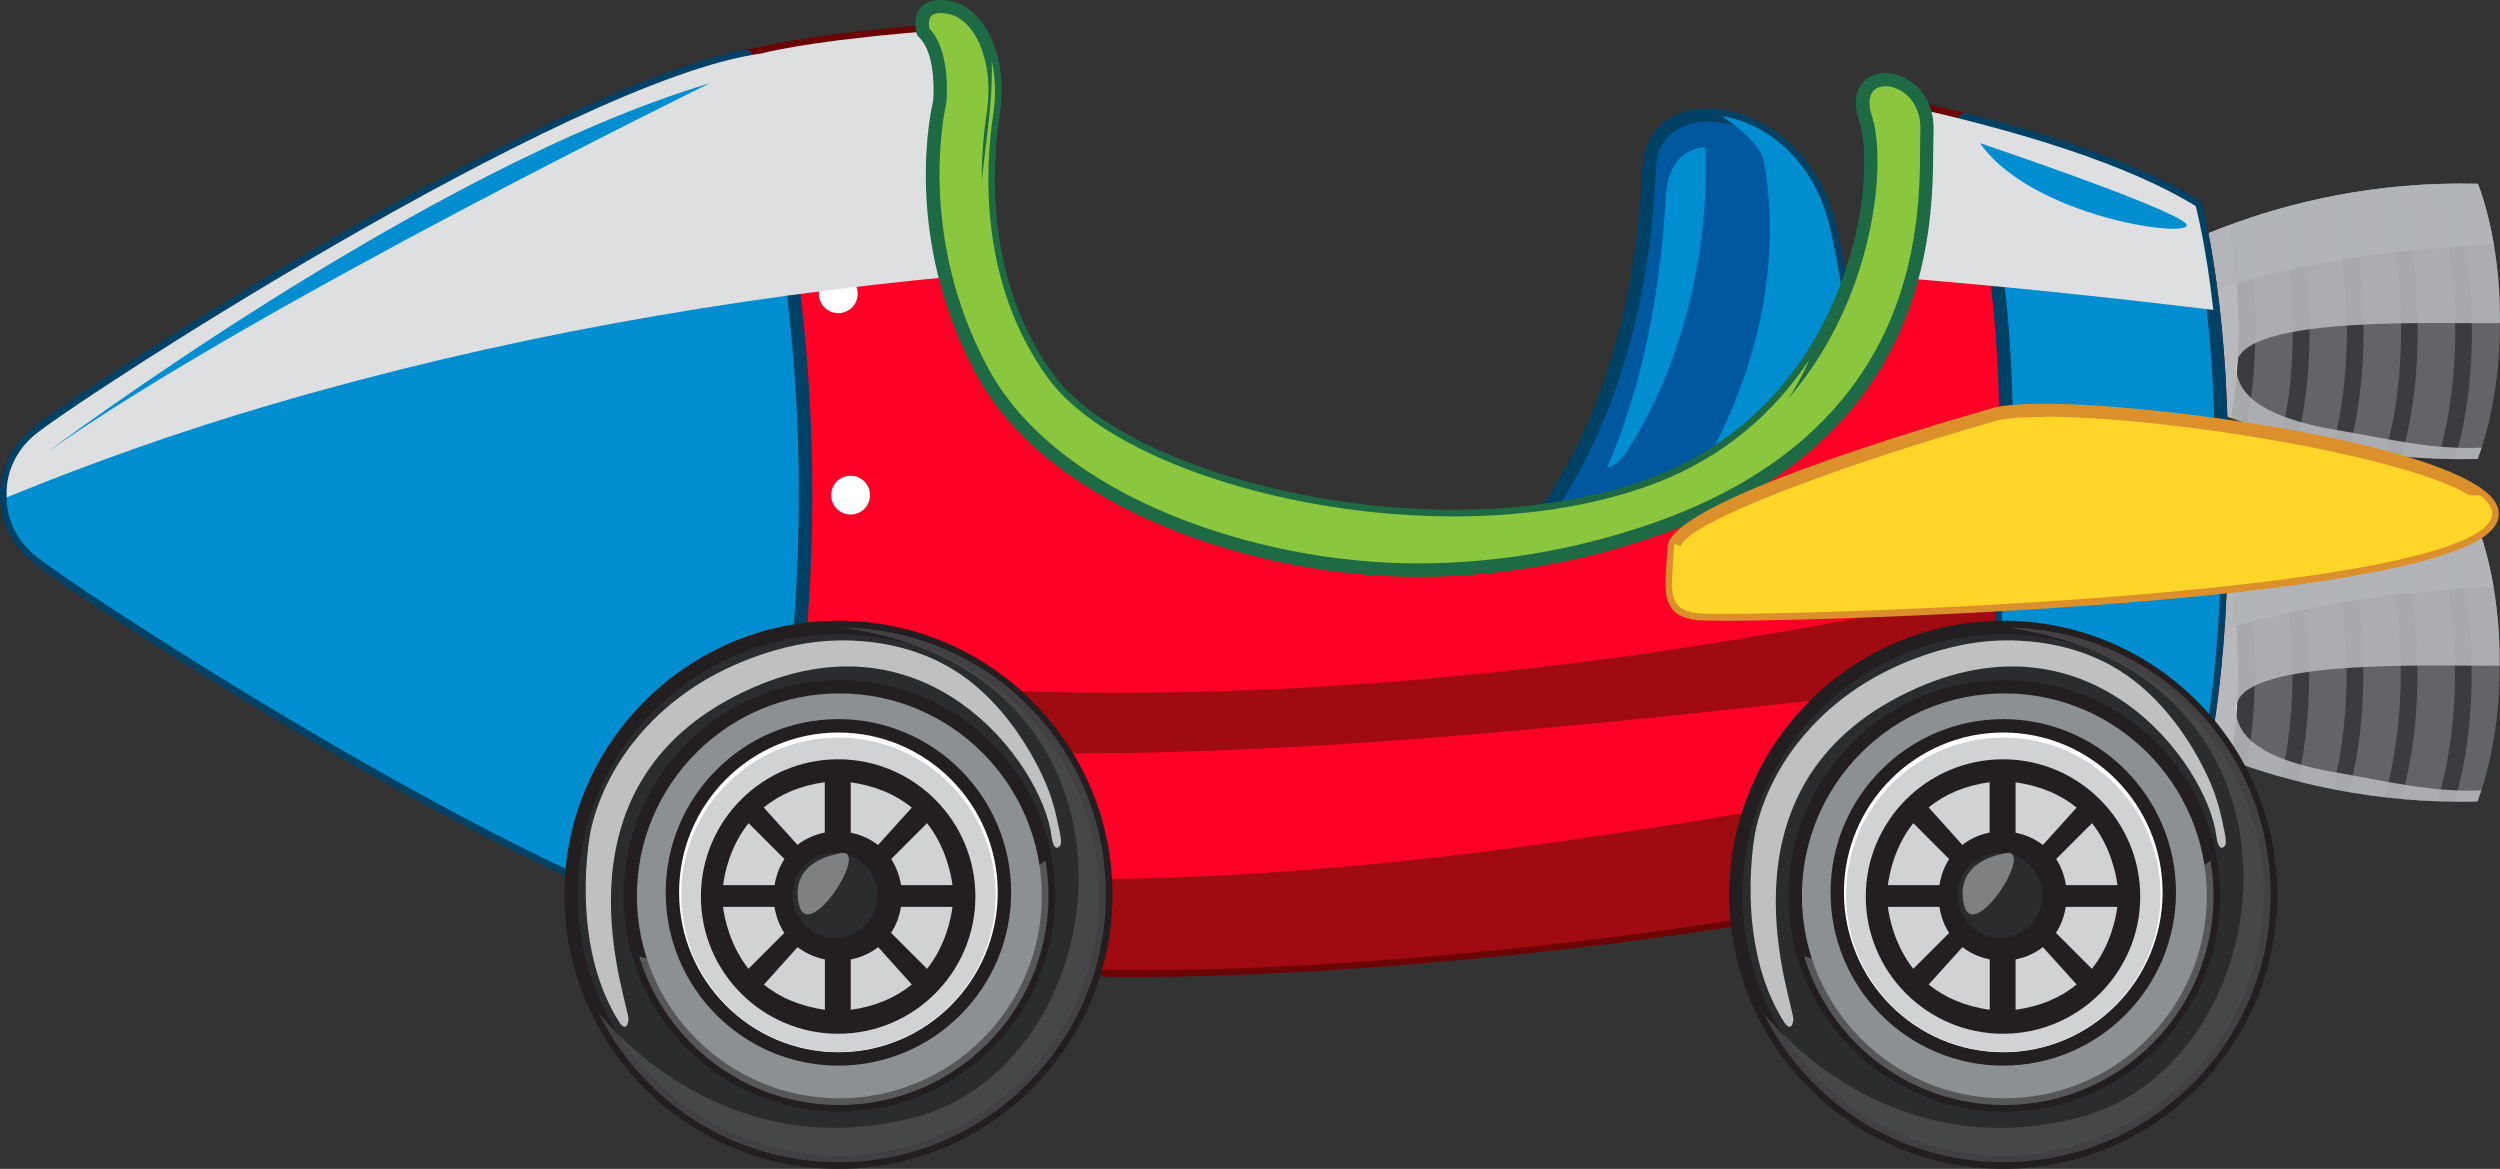 <?xml version="1.0" encoding="UTF-8"?>
<svg xmlns="http://www.w3.org/2000/svg" xmlns:xlink="http://www.w3.org/1999/xlink" viewBox="0 0 186.72 87.3">
  <rect x="0" y="0" width="186.72" height="87.3" fill="#333333" stroke="none"/>
  <defs>
    <style>
      .cls-1, .cls-2, .cls-3, .cls-4, .cls-5, .cls-6, .cls-7, .cls-8, .cls-9, .cls-10, .cls-11, .cls-12, .cls-13, .cls-14, .cls-15, .cls-16, .cls-17, .cls-18, .cls-19, .cls-20, .cls-21, .cls-22, .cls-23, .cls-24, .cls-25, .cls-26, .cls-27, .cls-28, .cls-29, .cls-30, .cls-31 {
        stroke-width: 0px;
      }

      .cls-1, .cls-8, .cls-10, .cls-15, .cls-21 {
        mix-blend-mode: screen;
      }

      .cls-1, .cls-9 {
        fill: #ffd52a;
      }

      .cls-2, .cls-15 {
        fill: #8d9092;
      }

      .cls-3 {
        fill: #dc902b;
      }

      .cls-4 {
        fill: url(#linear-gradient);
      }

      .cls-5 {
        fill: #2a2c2d;
      }

      .cls-6 {
        fill: #6b0405;
      }

      .cls-7 {
        mix-blend-mode: overlay;
        opacity: .7;
      }

      .cls-7, .cls-8, .cls-28 {
        fill: #fff;
      }

      .cls-8 {
        opacity: .4;
      }

      .cls-10, .cls-12, .cls-16 {
        fill: #008ed0;
      }

      .cls-11 {
        fill: #1e6a44;
      }

      .cls-32 {
        isolation: isolate;
      }

      .cls-12, .cls-20, .cls-22, .cls-33, .cls-27, .cls-34 {
        mix-blend-mode: multiply;
      }

      .cls-13 {
        fill: #3a3c3f;
      }

      .cls-14 {
        fill: #004265;
      }

      .cls-15, .cls-33 {
        opacity: .5;
      }

      .cls-17 {
        fill: #626467;
      }

      .cls-18 {
        fill: url(#linear-gradient-2);
      }

      .cls-19 {
        fill: #ff0026;
      }

      .cls-20 {
        fill: #b3b5b8;
        opacity: .9;
      }

      .cls-21, .cls-24 {
        fill: #8bc63f;
      }

      .cls-22 {
        fill: #9f0b10;
      }

      .cls-23 {
        fill: url(#linear-gradient-3);
      }

      .cls-25 {
        fill: #5c5d5e;
      }

      .cls-26 {
        fill: #231f20;
      }

      .cls-27 {
        fill: #dedfe0;
      }

      .cls-29 {
        fill: #00599e;
      }

      .cls-30 {
        fill: #d0d2d3;
      }

      .cls-31 {
        fill: #616264;
      }
    </style>
    <linearGradient id="linear-gradient" x1="3865.81" y1="-470.14" x2="3871.01" y2="-426.78" gradientTransform="translate(618.66 3891.6) rotate(-89.95)" gradientUnits="userSpaceOnUse">
      <stop offset=".46" stop-color="#e5e0df"/>
      <stop offset="1" stop-color="#8ca99c"/>
    </linearGradient>
    <linearGradient id="linear-gradient-2" x1="3840.22" y1="-470.14" x2="3845.42" y2="-426.79" xlink:href="#linear-gradient"/>
    <linearGradient id="linear-gradient-3" x1="3799.35" y1="-591.86" x2="3909.05" y2="-591.86" xlink:href="#linear-gradient"/>
  </defs>
  <g class="cls-32">
    <g id="Layer_1" data-name="Layer 1">
      <g>
        <g>
          <g>
            <g>
              <path class="cls-29" d="M107.92,45.77s14.15-7.59,15.24-33.25c.27-6.31,10.99-5.06,13.38,3.98,2.38,9.04,3.48,32.31,3.48,32.31l-32.1-3.04Z"/>
              <path class="cls-14" d="M140.02,49.32s-.03,0-.05,0l-32.1-3.04c-.22-.02-.4-.18-.44-.4-.04-.22.06-.44.25-.54.14-.08,13.91-7.79,14.98-32.83.12-2.68,2.03-4.41,4.89-4.41,3.62,0,8.04,2.85,9.47,8.28,2.27,8.62,3.39,30.32,3.49,32.28.02.05.03.11.03.16,0,.28-.22.5-.5.5,0,0-.01,0-.02,0ZM109.4,45.41l30.1,2.85c-.19-3.64-1.3-23.54-3.43-31.63-1.3-4.95-5.26-7.54-8.5-7.54-1.81,0-3.78.91-3.89,3.45-.57,13.38-4.74,21.8-8.13,26.52-2.42,3.36-4.77,5.35-6.14,6.35Z"/>
            </g>
            <path class="cls-12" d="M131.75,12.06c2.51,14.47-6.47,27.68-11.7,31.51-1.42,1.04-2.88,2.01-4.39,2.93l24.36,2.31s-1.1-23.28-3.48-32.31c-1.25-4.75-4.8-7.34-7.93-7.83,1.3.92,2.92,2.17,3.13,3.39Z"/>
            <path class="cls-10" d="M120.66,34.63c.23-.19.44-.42.66-.63,4.37-6.57,6.36-15.32,6.05-23-1.53.04-2.8,1.22-2.94,3.53-.52,9.22-2.39,15.82-4.41,20.41.21-.09.43-.19.64-.3Z"/>
          </g>
          <g>
            <g>
              <g>
                <g>
                  <path class="cls-17" d="M159.37,20.26v7.44s10.21,6.95,25.68,6.58c0,0,1.73-4.17,1.66-10.28.08-6.11-1.64-10.28-1.64-10.28-15.47-.39-25.7,6.53-25.7,6.53Z"/>
                  <g>
                    <path class="cls-4" d="M166.48,16.83c-4.53,1.69-7.11,3.43-7.11,3.43v7.44s2.63,1.79,7.26,3.51c.59-3.16.99-8.11-.15-14.38Z"/>
                    <path class="cls-13" d="M182.06,34.27c.42.02.85.02,1.28.03.52-1.7,1.28-4.96,1.28-9.49,0-3.12-.36-6.85-1.39-11.08-.42,0-.83.01-1.24.03,2.63,10.61.86,18.05.07,20.52Z"/>
                    <path class="cls-13" d="M178.11,33.96c.41.05.82.09,1.24.13.52-1.75,1.22-4.92,1.22-9.29,0-3.07-.34-6.72-1.33-10.87-.41.04-.82.08-1.22.13,2.43,10.05.89,17.21.09,19.91Z"/>
                    <path class="cls-13" d="M171.46,15.27c-.4.1-.8.21-1.18.32,1.62,7.78.87,13.66.14,16.85.39.11.79.22,1.2.32.44-1.85.87-4.54.88-7.97,0-2.73-.28-5.92-1.03-9.52Z"/>
                    <path class="cls-13" d="M174.24,33.35c.4.08.8.15,1.21.22.49-1.82,1.08-4.81,1.08-8.78,0-2.94-.31-6.42-1.21-10.35-.41.07-.81.15-1.2.22,2.07,9.06.92,15.68.12,18.68Z"/>
                    <path class="cls-13" d="M167.64,16.41c-.4.14-.79.28-1.16.42,1.14,6.28.74,11.22.15,14.38.38.14.78.28,1.18.42.34-1.76.63-4.06.63-6.85,0-2.43-.22-5.24-.8-8.37Z"/>
                  </g>
                  <path class="cls-20" d="M159.37,20.26v7.44s10.21,6.95,25.68,6.58c0,0,.12-.3.3-.85-3.59.2-7.25-.71-10.75-1.3-2.31-.39-7.81-1.48-7.56-4.91.27-3.8,16-2.98,19.67-3.09v-.12c.08-6.11-1.64-10.28-1.64-10.28-15.47-.39-25.7,6.53-25.7,6.53Z"/>
                  <path class="cls-20" d="M159.37,20.26v3.82c8.21-3.92,17.75-5.43,26.89-5.83-.49-2.81-1.19-4.52-1.19-4.52-15.47-.39-25.7,6.53-25.7,6.53Z"/>
                </g>
                <g>
                  <path class="cls-17" d="M159.35,45.85v7.44s10.21,6.94,25.68,6.58c0,0,1.73-4.17,1.66-10.28.08-6.11-1.64-10.28-1.64-10.28-15.47-.39-25.71,6.54-25.71,6.54Z"/>
                  <g>
                    <path class="cls-18" d="M166.45,42.42c-4.53,1.69-7.11,3.44-7.11,3.44v7.44s2.64,1.79,7.26,3.51c.59-3.16.98-8.1-.15-14.38Z"/>
                    <path class="cls-13" d="M182.04,59.85c.42.02.85.03,1.28.03.52-1.71,1.28-4.96,1.28-9.49,0-3.12-.36-6.85-1.39-11.08-.42,0-.83.01-1.24.03,2.63,10.61.85,18.05.07,20.52Z"/>
                    <path class="cls-13" d="M178.09,59.55c.41.05.83.09,1.24.13.52-1.75,1.22-4.92,1.22-9.29,0-3.07-.34-6.72-1.33-10.87-.41.04-.82.08-1.22.13,2.43,10.05.89,17.21.08,19.91Z"/>
                    <path class="cls-13" d="M171.44,40.86c-.4.1-.8.21-1.18.32,1.62,7.78.87,13.66.14,16.86.39.11.79.21,1.2.32.44-1.85.87-4.54.87-7.97,0-2.73-.28-5.93-1.03-9.52Z"/>
                    <path class="cls-13" d="M174.22,58.94c.4.08.8.15,1.21.22.49-1.82,1.08-4.81,1.08-8.78,0-2.94-.31-6.41-1.21-10.35-.41.07-.81.14-1.2.22,2.07,9.06.92,15.68.12,18.69Z"/>
                    <path class="cls-13" d="M167.62,42c-.4.14-.79.28-1.17.41,1.14,6.28.74,11.22.15,14.38.38.14.78.28,1.18.42.34-1.76.63-4.06.63-6.85,0-2.43-.22-5.24-.8-8.37Z"/>
                  </g>
                  <path class="cls-20" d="M159.35,45.85v7.44s10.21,6.94,25.68,6.58c0,0,.12-.3.3-.85-3.58.21-7.25-.71-10.75-1.31-2.31-.39-7.81-1.48-7.56-4.91.27-3.8,16-2.98,19.67-3.09v-.12c.08-6.11-1.64-10.28-1.64-10.28-15.47-.39-25.71,6.54-25.71,6.54Z"/>
                  <path class="cls-20" d="M159.35,45.85v3.82c8.21-3.92,17.75-5.43,26.89-5.83-.48-2.81-1.18-4.52-1.18-4.52-15.47-.39-25.71,6.54-25.71,6.54Z"/>
                </g>
              </g>
              <g>
                <g>
                  <path class="cls-19" d="M165.86,37.13c.37-13.54-1.87-21.75-1.87-21.75-5-3.08-13.11-5.63-22.47-7.66,1.1,9.34-2.62,19.86-9.97,25.49-7.16,5.48-17.58,6.91-26.34,6.68-8.83-.23-19.2-2.03-26-8.17-3.89-3.51-6.81-7.9-7.95-13.05-.64-2.88.12-5.77.54-8.62.34-2.25.85-5.43-.82-7.36-.13-.16-.28-.3-.44-.44-8.66.64-12.58,1.47-13.65,1.75C42.4,5.95,4.68,30.53,2.39,32.65c-1.8,1.67-1.92,3.55-1.89,4.32-.04.76.08,2.65,1.88,4.32,2.29,2.13,39.96,26.78,54.44,28.76,1.44.38,8.04,1.77,24.46,2.36,18.79.67,66.66-3.72,82.66-13.53,0,0,2.26-8.21,1.91-21.74Z"/>
                  <path class="cls-6" d="M85.36,72.97h0c-1.48,0-2.85-.02-4.09-.07-17.03-.61-23.45-2.08-24.57-2.37-14.64-2-52.69-27.05-54.65-28.88C.09,39.84-.03,37.76,0,36.95c-.04-.77.09-2.85,2.05-4.66,1.96-1.82,40.08-26.8,54.77-28.78.9-.24,4.73-1.09,13.68-1.75.14-.02.27.04.37.13.17.15.33.31.48.49,1.79,2.07,1.3,5.3.95,7.65l-.02.1c-.08.54-.17,1.08-.26,1.62-.38,2.25-.78,4.57-.28,6.82,1.04,4.7,3.74,9.12,7.8,12.79,5.58,5.03,14.21,7.74,25.68,8.04.58.02,1.16.02,1.75.02,7.14,0,17.15-1.14,24.28-6.6,6.98-5.35,10.91-15.41,9.78-25.03-.02-.16.04-.32.16-.43.12-.11.28-.15.44-.12,10.34,2.25,17.95,4.85,22.62,7.72.11.07.19.17.22.29.02.08,2.26,8.44,1.89,21.89.34,13.43-1.91,21.78-1.93,21.86-.03.12-.11.23-.22.29-15.58,9.54-59.75,13.67-78.85,13.67ZM70.36,2.77c-8.94.67-12.68,1.55-13.35,1.72C42.43,6.45,4.68,31.21,2.73,33.02c-1.65,1.53-1.76,3.26-1.73,3.93-.03.72.07,2.45,1.72,3.98,1.94,1.81,39.63,26.64,54.17,28.63,1.16.3,7.48,1.75,24.41,2.35,1.23.04,2.59.07,4.06.07,18.93,0,62.59-4.05,78.16-13.42.33-1.3,2.16-9.22,1.85-21.41.34-12.21-1.48-20.14-1.8-21.44-4.49-2.71-11.71-5.18-21.46-7.35.91,9.75-3.15,19.83-10.24,25.25-7.35,5.62-17.59,6.8-24.88,6.8-.6,0-1.19,0-1.78-.02-11.71-.31-20.57-3.1-26.32-8.3-4.21-3.81-7.02-8.41-8.11-13.32-.54-2.44-.13-4.86.27-7.2.09-.53.18-1.07.26-1.6v-.1c.34-2.17.79-5.13-.7-6.85-.08-.09-.16-.17-.24-.25Z"/>
                </g>
                <path class="cls-22" d="M150.32,43.77c-25.99,5.77-53.06,9.11-79.71,7.62-13.58-.76-27.1-2.52-40.38-5.46-6.38-1.41-12.8-2.85-18.98-5.03-3.41-1.2-6.86-2.25-10.19-3.68-.19-.08-.37-.16-.55-.25-.04.77.09,2.65,1.88,4.31,2.29,2.13,39.96,26.78,54.44,28.76,1.44.38,8.04,1.77,24.46,2.36,18.79.67,66.66-3.72,82.66-13.53,0,0,2.01-7.32,1.95-19.53-5.08,1.84-10.32,3.26-15.57,4.43Z"/>
                <g>
                  <path class="cls-16" d="M165.86,37.13c.37-13.54-1.87-21.75-1.87-21.75-4.04-2.49-10.12-4.63-17.24-6.44,2.3,7.81,3.11,16,3.1,24.18-.01,10.84-.26,21.89-3.66,32.27,7.35-1.82,13.62-3.99,17.76-6.53,0,0,2.26-8.21,1.91-21.74Z"/>
                  <path class="cls-14" d="M146.18,65.9c-.14,0-.27-.06-.37-.16-.12-.13-.17-.32-.11-.5,3.33-10.17,3.62-20.99,3.64-32.12,0-9.11-1-16.97-3.08-24.04-.05-.17,0-.36.12-.49.12-.13.31-.18.48-.14,7.71,1.95,13.55,4.14,17.38,6.49.11.07.19.17.22.29.02.08,2.26,8.44,1.89,21.89.34,13.43-1.91,21.78-1.93,21.86-.03.12-.11.23-.22.29-3.92,2.4-9.94,4.62-17.9,6.59-.04,0-.08.01-.12.01ZM147.47,9.65c1.95,6.94,2.89,14.64,2.88,23.48-.01,10.9-.29,21.52-3.41,31.57,7.31-1.86,12.89-3.93,16.58-6.15.33-1.3,2.16-9.23,1.85-21.41.34-12.21-1.48-20.14-1.8-21.44-3.6-2.18-9.01-4.21-16.09-6.05Z"/>
                </g>
                <path class="cls-12" d="M149.62,44.38c-.34,7.13-1.21,14.22-3.44,21.02,7.35-1.82,13.62-3.99,17.76-6.53,0,0,1.78-6.46,1.94-17.38-1.52.21-12.35,2.19-16.26,2.89Z"/>
                <g>
                  <path class="cls-23" d="M.5,36.97c-.04.76.08,2.65,1.88,4.32,2.23,2.07,37.99,25.49,53.24,28.55,2.88-9.71,4.53-20.9,4.54-32.81.01-11.92-1.62-23.11-4.48-32.83C40.44,7.24,4.62,30.58,2.39,32.65c-1.8,1.67-1.92,3.55-1.89,4.32Z"/>
                  <g>
                    <path class="cls-16" d="M.5,36.97c-.04.76.08,2.65,1.88,4.32,2.23,2.07,37.99,25.49,53.24,28.55,2.88-9.71,4.53-20.9,4.54-32.81.01-11.92-1.62-23.11-4.48-32.83C40.44,7.24,4.62,30.58,2.39,32.65c-1.8,1.67-1.92,3.55-1.89,4.32Z"/>
                    <path class="cls-14" d="M55.63,70.34s-.07,0-.1,0c-15.21-3.05-50.88-26.25-53.49-28.67C.09,39.84-.03,37.76,0,36.95c-.04-.77.09-2.85,2.05-4.66C4.67,29.86,40.38,6.74,55.59,3.71c.26-.05.5.1.58.35,2.96,10.04,4.51,21.43,4.5,32.97-.01,11.54-1.59,22.93-4.56,32.96-.06.21-.26.36-.48.36ZM55.34,4.79C40.03,8.14,5.3,30.64,2.73,33.02c-1.65,1.53-1.76,3.26-1.73,3.93-.03.72.07,2.45,1.72,3.98,2.56,2.38,37.25,24.96,52.55,28.33,2.86-9.82,4.38-20.96,4.39-32.23.01-11.27-1.48-22.41-4.33-32.24Z"/>
                  </g>
                  <path class="cls-12" d="M24.6,46.2c-4.2-1.02-8.38-2.19-12.43-3.72-3-1.13-6.23-2.25-8.84-4.15-.78-.56-1.8-1.35-2.78-2.26-.05.37-.06.68-.05.9-.04.76.08,2.65,1.88,4.32,2.23,2.07,37.99,25.49,53.24,28.55,1.58-5.32,2.79-11.09,3.56-17.18-11.6-1.79-23.18-3.68-34.58-6.46Z"/>
                </g>
                <g>
                  <path class="cls-28" d="M59.2,65.6c.8,0,1.45.65,1.45,1.45,0,.8-.65,1.45-1.45,1.45-.8,0-1.45-.65-1.45-1.45,0-.8.65-1.45,1.45-1.45Z"/>
                  <path class="cls-28" d="M63.53,35.53c.8,0,1.45.65,1.45,1.45,0,.8-.65,1.45-1.45,1.45-.8,0-1.45-.65-1.45-1.45,0-.8.65-1.45,1.45-1.45Z"/>
                  <path class="cls-28" d="M58.8,5.45c.8,0,1.45.65,1.45,1.45,0,.8-.65,1.45-1.45,1.45-.8,0-1.45-.65-1.45-1.45,0-.8.65-1.45,1.45-1.45Z"/>
                  <path class="cls-28" d="M62.61,20.49c.8,0,1.45.65,1.45,1.45,0,.8-.65,1.45-1.45,1.45-.8,0-1.45-.65-1.45-1.45,0-.8.65-1.45,1.45-1.45Z"/>
                  <path class="cls-28" d="M62.58,50.57c.8,0,1.45.65,1.45,1.45,0,.8-.65,1.45-1.45,1.45-.8,0-1.45-.65-1.45-1.45,0-.8.65-1.45,1.45-1.45Z"/>
                </g>
                <path class="cls-19" d="M60.73,55.38c-.07.65-.16,1.31-.27,1.96-.36,2.13-.93,4.21-1.35,6.33,7.8,1.45,15.72,2.08,23.82,1.98,26.08-.31,51.61-5.82,77.23-10.14.24-1.59.48-3.55.67-5.83-23.76,2.21-47.42,5.59-71.28,6.42-9.67.33-19.26.18-28.81-.71Z"/>
                <path class="cls-27" d="M140.15,20.61c8.42.66,16.82,1.52,25.16,2.54-.56-4.99-1.32-7.76-1.32-7.76-5-3.08-13.11-5.63-22.47-7.66.5,4.25,0,8.73-1.38,12.89Z"/>
                <path class="cls-27" d="M71.25,18.66c-.64-2.88.12-5.77.54-8.62.34-2.25.85-5.43-.82-7.36-.13-.16-.28-.3-.44-.44-8.66.64-12.58,1.47-13.65,1.75C42.4,5.95,4.68,30.53,2.39,32.65c-1.8,1.67-1.92,3.55-1.89,4.32,0,.05,0,.12,0,.18,6.49-2.66,13.11-4.99,19.84-6.96,16.82-4.93,34.04-7.98,51.44-9.59-.2-.63-.38-1.28-.53-1.94Z"/>
                <path class="cls-10" d="M54.41,57.65c.18-.91.32-1.83.43-2.75-3.34-.5-6.68-1.1-10.01-1.81-11.01-2.35-21.84-5.42-32.69-8.42,10.68,7.42,37,17.12,40.8,18.1.53-1.69,1.11-3.37,1.46-5.11Z"/>
              </g>
              <g>
                <path class="cls-24" d="M68.95,2.37s-.65-2.23,1.84-1.83c2.49.4,4,4.07,3.4,7.94-.6,3.87-1.15,12.52,4.06,19.73,5.93,8.2,29.32,13.7,44.94,8.05,15.63-5.65,17.57-23.08,16.14-27.39-1.43-4.31,4.75-3.71,4.59.91-.16,4.63,1.54,22.66-21.26,30.09-22.8,7.43-43.59-1.67-49.25-12.05-5.66-10.38-3.23-20.14-3.23-20.14,0,0,.42-3.78-1.23-5.32Z"/>
                <path class="cls-11" d="M105.85,43.09c-12.27,0-27.5-5.16-32.88-15.02-5.68-10.43-3.38-20.09-3.28-20.5h0s.35-3.49-1.09-4.83c-.07-.06-.11-.14-.14-.23-.03-.11-.31-1.13.24-1.86.27-.36.86-.81,2.16-.6,2.76.44,4.47,4.26,3.81,8.51-.54,3.43-1.22,12.18,3.97,19.36,4.12,5.69,17.26,10.15,29.93,10.15,5.32,0,10.31-.79,14.44-2.28,15.19-5.5,17.29-22.39,15.84-26.76-.47-1.41-.17-2.26.17-2.73.39-.54,1.04-.85,1.79-.85.87,0,1.79.41,2.45,1.1.56.58,1.21,1.61,1.15,3.25-.01.33-.01.73-.02,1.19-.03,6.11-.09,22.35-21.59,29.36-5.57,1.82-11.28,2.74-16.97,2.74ZM69.4,2.12c1.68,1.74,1.29,5.46,1.27,5.62-.04.16-2.31,9.77,3.18,19.84,5.19,9.52,20.03,14.5,32,14.5,5.58,0,11.19-.9,16.66-2.69,20.81-6.78,20.87-22.5,20.9-28.41,0-.47,0-.88.02-1.22.05-1.29-.45-2.08-.87-2.52-.48-.5-1.13-.8-1.73-.8-.25,0-.71.06-.98.43-.28.39-.29,1.04-.03,1.83,1.52,4.59-.62,22.29-16.45,28.02-4.23,1.53-9.34,2.34-14.78,2.34-13.17,0-26.38-4.54-30.74-10.57-5.41-7.48-4.7-16.55-4.15-20.1.57-3.64-.8-7.02-2.98-7.37-.62-.1-1.03-.02-1.2.21-.18.24-.15.65-.11.87Z"/>
              </g>
              <path class="cls-21" d="M73.16,17.95c.43,9.38,5.39,14.72,13.74,18.09,8.52,3.44,22.13,5.35,31.12,3.31,7.26-1.65,14.07-5.38,17.11-12.48-2.56,3.87-6.38,7.38-11.94,9.39-15.62,5.65-39.01.15-44.94-8.05-5.21-7.2-4.66-15.86-4.06-19.73.21-1.38.16-2.73-.12-3.92.14,4.46-1.12,8.9-.92,13.39Z"/>
            </g>
            <path class="cls-10" d="M3.57,33.74S31.9,12.49,53.01,6.22c0,0-33.95,16.61-49.44,27.52Z"/>
            <path class="cls-10" d="M147.88,10.69s12.53,4.21,15.11,5.79c2.58,1.59-10.92.18-15.11-5.79Z"/>
          </g>
        </g>
        <g>
          <g>
            <path class="cls-5" d="M82.59,66.83c0,11.03-8.94,19.97-19.97,19.97s-19.97-8.94-19.97-19.97,8.94-19.97,19.97-19.97,19.97,8.94,19.97,19.97Z"/>
            <path class="cls-26" d="M62.62,87.3c-11.29,0-20.47-9.18-20.47-20.47s9.18-20.47,20.47-20.47,20.47,9.18,20.47,20.47-9.18,20.47-20.47,20.47ZM62.62,47.37c-10.73,0-19.47,8.73-19.47,19.47s8.73,19.47,19.47,19.47,19.47-8.73,19.47-19.47-8.73-19.47-19.47-19.47Z"/>
          </g>
          <g>
            <path class="cls-2" d="M78.31,66.91c0,8.62-7,15.62-15.62,15.62s-15.62-6.99-15.62-15.62,6.99-15.62,15.62-15.62,15.62,6.99,15.62,15.62Z"/>
            <path class="cls-26" d="M62.69,83.03c-8.89,0-16.12-7.23-16.12-16.12s7.23-16.12,16.12-16.12,16.12,7.23,16.12,16.12-7.23,16.12-16.12,16.12ZM62.69,51.79c-8.34,0-15.12,6.78-15.12,15.12s6.78,15.12,15.12,15.12,15.12-6.78,15.12-15.12-6.78-15.12-15.12-15.12Z"/>
          </g>
          <path class="cls-15" d="M65.56,70.8c-5.09,1.61-12.05,2.33-17.82.63,1.94,6.42,7.9,11.1,14.95,11.1,8.62,0,15.62-6.99,15.62-15.62,0-.89-.08-1.77-.22-2.62-3.84,2.67-8.05,5.1-12.53,6.51Z"/>
          <g class="cls-33">
            <path class="cls-31" d="M63.12,46.88c.34.07.69.13,1.05.2,22.99,4.2,19.38,32.49,4.05,36.4-13.02,3.31-21.3-5.16-23.5-7.8,3.26,6.59,10.05,11.12,17.9,11.12,11.03,0,19.97-8.94,19.97-19.97s-8.67-19.69-19.47-19.96Z"/>
          </g>
          <g>
            <path class="cls-28" d="M75.02,66.65c0,6.87-5.55,12.44-12.4,12.44s-12.4-5.57-12.4-12.44,5.55-12.44,12.4-12.44,12.4,5.57,12.4,12.44Z"/>
            <path class="cls-26" d="M62.62,79.59c-7.12,0-12.9-5.8-12.9-12.94s5.79-12.94,12.9-12.94,12.9,5.8,12.9,12.94-5.79,12.94-12.9,12.94ZM62.62,54.71c-6.56,0-11.9,5.36-11.9,11.94s5.34,11.94,11.9,11.94,11.9-5.36,11.9-11.94-5.34-11.94-11.9-11.94Z"/>
          </g>
          <path class="cls-30" d="M74.36,66.83c0,6.48-5.26,11.74-11.74,11.74s-11.74-5.25-11.74-11.74,5.26-11.74,11.74-11.74,11.74,5.25,11.74,11.74Z"/>
          <g>
            <path class="cls-25" d="M62.6,57.2c-5.38,0-9.75,4.37-9.75,9.75s4.37,9.75,9.75,9.75,9.75-4.37,9.75-9.75-4.37-9.75-9.75-9.75ZM55.87,60.75l3.37,3.37c-.47.58-.85,1.38-.95,2.5h-4.84s.1-3.3,2.42-5.87ZM53.45,67.23h4.84c.11,1.12.48,1.92.95,2.5l-3.37,3.36c-2.33-2.56-2.42-5.87-2.42-5.87ZM62.11,75.98c-2.65-.25-4.49-1.21-5.76-2.4v-.02s3.18-3.52,3.18-3.52c1.12,1.1,2.59,1.19,2.59,1.19v4.75ZM62.11,62.62s-1.46.08-2.59,1.19l-3.17-3.52v-.02c1.27-1.19,3.11-2.15,5.76-2.4v4.75ZM71.69,66.61h-4.84c-.11-1.12-.48-1.92-.95-2.5l3.37-3.37c2.33,2.56,2.42,5.87,2.42,5.87ZM63.04,57.87c2.65.25,4.49,1.21,5.76,2.4v.02s-3.18,3.52-3.18,3.52c-1.12-1.1-2.59-1.19-2.59-1.19v-4.75ZM63.04,75.98v-4.75s1.46-.08,2.59-1.19l3.17,3.52v.02c-1.27,1.19-3.11,2.15-5.76,2.4ZM69.27,73.1l-3.37-3.36c.47-.58.85-1.38.95-2.5h4.84s-.1,3.3-2.42,5.87Z"/>
            <path class="cls-26" d="M62.6,77.21c-5.65,0-10.25-4.6-10.25-10.25s4.6-10.25,10.25-10.25,10.25,4.6,10.25,10.25-4.6,10.25-10.25,10.25ZM57.05,73.53c1.22,1,2.75,1.63,4.56,1.89v-3.76c-.49-.1-1.29-.34-2.04-.92l-2.51,2.79ZM63.54,71.66v3.76c1.81-.25,3.34-.89,4.56-1.89l-2.51-2.79c-.75.58-1.55.82-2.04.92ZM54,67.73c.12.92.54,2.9,1.9,4.63l2.68-2.68c-.37-.56-.61-1.21-.74-1.95h-3.85ZM66.56,69.68l2.68,2.68c1.37-1.72,1.78-3.71,1.9-4.63h-3.85c-.12.74-.37,1.39-.74,1.95ZM59.72,69.58c.06.02.11.06.15.1.97.95,2.25,1.04,2.27,1.04.2.01.37.14.44.32.07-.18.24-.3.44-.32.01,0,1.3-.09,2.27-1.04.04-.04.1-.08.15-.1.02-.06.05-.11.09-.16.47-.59.76-1.34.84-2.23,0-.1.05-.19.11-.26-.06-.07-.1-.16-.11-.26-.08-.9-.37-1.65-.84-2.23-.04-.05-.07-.11-.09-.16-.06-.02-.11-.06-.15-.1-.98-.96-2.25-1.04-2.26-1.04-.2-.01-.37-.14-.44-.32-.07.18-.24.3-.44.32-.01,0-1.3.09-2.27,1.04-.04.04-.1.08-.15.1-.02.06-.05.12-.09.17-.47.58-.76,1.33-.84,2.23,0,.1-.05.19-.11.26.06.07.1.16.11.26.08.9.37,1.65.84,2.23.04.05.07.11.09.16ZM67.29,66.11h3.85c-.12-.92-.54-2.9-1.9-4.63l-2.68,2.68c.37.56.61,1.21.74,1.95ZM54,66.11h3.85c.12-.74.37-1.39.74-1.95l-2.68-2.68c-1.38,1.73-1.79,3.71-1.9,4.63ZM57.04,60.31l2.52,2.79c.75-.58,1.55-.82,2.04-.92v-3.76c-1.81.25-3.34.89-4.56,1.89ZM63.54,62.19c.49.1,1.29.34,2.04.92l2.52-2.79c-1.22-1-2.75-1.63-4.56-1.89v3.76Z"/>
          </g>
          <path class="cls-7" d="M63.86,47.85c-1.48-.07-2.97.04-4.38.33-1.18.24-2.34.58-3.46,1.01-3.42,1.3-6.39,3.33-8.68,6.21-1.53,1.92-2.77,4.37-3.25,6.79,0,0-1.62,8.2,2.16,14.15,0,0,.54.88.69-.15.15-1.03-6.24-16.85,7.91-24.17,14.15-7.32,23.04,5.16,23.68,10.41,0,0,.15,1.33.64.74.21-.25-.1-1.36-.15-1.62-.24-1.26-.63-2.49-1.18-3.65-1.54-3.24-3.99-6.46-7.18-8.2-2.09-1.14-4.41-1.73-6.78-1.84Z"/>
          <g>
            <path class="cls-5" d="M66.05,66.87c0,2.03-1.64,3.67-3.67,3.67s-3.67-1.64-3.67-3.67,1.64-3.67,3.67-3.67,3.67,1.64,3.67,3.67Z"/>
            <path class="cls-26" d="M62.37,71.04c-2.3,0-4.17-1.87-4.17-4.17s1.87-4.17,4.17-4.17,4.17,1.87,4.17,4.17-1.87,4.17-4.17,4.17ZM62.37,63.7c-1.75,0-3.17,1.42-3.17,3.17s1.42,3.17,3.17,3.17,3.17-1.42,3.17-3.17-1.42-3.17-3.17-3.17Z"/>
          </g>
          <path class="cls-8" d="M62.56,63.78s-3.59.49-2.9,3.73c.69,3.24,5.7-4.71,2.9-3.73Z"/>
        </g>
        <g>
          <g>
            <path class="cls-5" d="M169.59,66.83c0,11.03-8.94,19.97-19.97,19.97s-19.97-8.94-19.97-19.97,8.94-19.97,19.97-19.97,19.97,8.94,19.97,19.97Z"/>
            <path class="cls-26" d="M149.62,87.3c-11.29,0-20.47-9.18-20.47-20.47s9.18-20.47,20.47-20.47,20.47,9.18,20.47,20.47-9.18,20.47-20.47,20.47ZM149.62,47.37c-10.73,0-19.47,8.73-19.47,19.47s8.73,19.47,19.47,19.47,19.47-8.73,19.47-19.47-8.73-19.47-19.47-19.47Z"/>
          </g>
          <g>
            <path class="cls-2" d="M165.32,66.91c0,8.62-6.99,15.62-15.62,15.62s-15.62-6.99-15.62-15.62,6.99-15.62,15.62-15.62,15.62,6.99,15.62,15.62Z"/>
            <path class="cls-26" d="M149.7,83.03c-8.89,0-16.12-7.23-16.12-16.12s7.23-16.12,16.12-16.12,16.12,7.23,16.12,16.12-7.23,16.12-16.12,16.12ZM149.7,51.79c-8.34,0-15.12,6.78-15.12,15.12s6.78,15.12,15.12,15.12,15.12-6.78,15.12-15.12-6.78-15.12-15.12-15.12Z"/>
          </g>
          <path class="cls-15" d="M152.57,70.8c-5.09,1.61-12.05,2.33-17.82.63,1.94,6.42,7.9,11.1,14.95,11.1,8.62,0,15.62-6.99,15.62-15.62,0-.89-.08-1.77-.22-2.62-3.84,2.67-8.05,5.1-12.53,6.51Z"/>
          <g class="cls-33">
            <path class="cls-31" d="M150.12,46.88c.34.07.69.13,1.05.2,22.99,4.2,19.38,32.49,4.05,36.4-13.02,3.31-21.3-5.16-23.5-7.8,3.26,6.59,10.05,11.12,17.9,11.12,11.03,0,19.97-8.94,19.97-19.97s-8.67-19.69-19.47-19.96Z"/>
          </g>
          <g>
            <ellipse class="cls-28" cx="149.62" cy="66.65" rx="12.4" ry="12.44"/>
            <path class="cls-26" d="M149.62,79.59c-7.12,0-12.9-5.8-12.9-12.94s5.79-12.94,12.9-12.94,12.9,5.8,12.9,12.94-5.79,12.94-12.9,12.94ZM149.62,54.71c-6.56,0-11.9,5.36-11.9,11.94s5.34,11.94,11.9,11.94,11.9-5.36,11.9-11.94-5.34-11.94-11.9-11.94Z"/>
          </g>
          <path class="cls-30" d="M161.36,66.83c0,6.48-5.26,11.74-11.74,11.74s-11.74-5.25-11.74-11.74,5.25-11.74,11.74-11.74,11.74,5.25,11.74,11.74Z"/>
          <g>
            <path class="cls-25" d="M149.6,57.2c-5.39,0-9.75,4.37-9.75,9.75s4.37,9.75,9.75,9.75,9.75-4.37,9.75-9.75-4.36-9.75-9.75-9.75ZM142.88,60.75l3.37,3.37c-.47.58-.85,1.38-.95,2.5h-4.84s.1-3.3,2.42-5.87ZM140.45,67.23h4.84c.1,1.12.48,1.92.95,2.5l-3.37,3.36c-2.33-2.56-2.42-5.87-2.42-5.87ZM149.11,75.98c-2.65-.25-4.49-1.21-5.76-2.4v-.02s3.18-3.52,3.18-3.52c1.12,1.1,2.59,1.19,2.59,1.19v4.75ZM149.11,62.62s-1.46.08-2.59,1.19l-3.17-3.52v-.02c1.27-1.19,3.11-2.15,5.76-2.4v4.75ZM158.7,66.61h-4.84c-.11-1.12-.48-1.92-.95-2.5l3.37-3.37c2.33,2.56,2.42,5.87,2.42,5.87ZM150.04,57.87c2.65.25,4.49,1.21,5.77,2.4v.02s-3.18,3.52-3.18,3.52c-1.12-1.1-2.59-1.19-2.59-1.19v-4.75ZM150.04,75.98v-4.75s1.46-.08,2.59-1.19l3.17,3.52v.02c-1.27,1.19-3.11,2.15-5.76,2.4ZM156.27,73.1l-3.37-3.36c.47-.58.85-1.38.95-2.5h4.84s-.1,3.3-2.42,5.87Z"/>
            <path class="cls-26" d="M149.6,77.21c-5.65,0-10.25-4.6-10.25-10.25s4.6-10.25,10.25-10.25,10.25,4.6,10.25,10.25-4.6,10.25-10.25,10.25ZM150.54,71.66v3.76c1.81-.25,3.34-.89,4.56-1.89l-2.52-2.79c-.75.58-1.55.82-2.04.92ZM144.05,73.53c1.22,1,2.75,1.63,4.56,1.89v-3.76c-.49-.1-1.29-.34-2.04-.92l-2.52,2.79ZM153.56,69.68l2.68,2.68c1.37-1.73,1.78-3.71,1.9-4.63h-3.85c-.12.74-.37,1.39-.74,1.95ZM141,67.73c.12.92.54,2.9,1.9,4.63l2.68-2.68c-.37-.56-.61-1.21-.73-1.95h-3.85ZM146.72,69.58c.06.02.11.06.15.1.97.95,2.25,1.04,2.27,1.04.2.01.37.14.44.32.07-.18.24-.3.44-.32.01,0,1.3-.09,2.27-1.04.04-.04.1-.08.15-.1.02-.06.05-.11.09-.16.47-.58.76-1.34.84-2.23,0-.1.05-.19.11-.26-.06-.07-.1-.16-.11-.26-.08-.9-.37-1.65-.84-2.23-.04-.05-.07-.11-.09-.17-.06-.02-.11-.06-.15-.1-.98-.96-2.25-1.04-2.27-1.04-.2-.01-.37-.14-.44-.32-.07.18-.24.3-.44.32-.01,0-1.3.09-2.27,1.04-.04.04-.1.08-.15.1-.02.06-.05.12-.09.17-.47.58-.76,1.33-.84,2.23,0,.1-.05.19-.11.26.06.07.1.16.11.26.08.9.37,1.65.84,2.23.04.05.07.11.09.16ZM154.3,66.11h3.85c-.12-.92-.54-2.9-1.9-4.63l-2.68,2.68c.37.56.61,1.21.73,1.95ZM141,66.11h3.85c.12-.74.37-1.39.73-1.95l-2.68-2.68c-1.37,1.72-1.78,3.71-1.9,4.63ZM144.05,60.31l2.51,2.79c.75-.58,1.55-.82,2.04-.92v-3.76c-1.81.25-3.34.89-4.56,1.89ZM150.54,62.19c.49.1,1.3.34,2.04.92l2.52-2.79c-1.22-1-2.75-1.63-4.56-1.89v3.76Z"/>
          </g>
          <path class="cls-7" d="M150.86,47.85c-1.48-.07-2.97.04-4.38.33-1.18.24-2.34.58-3.46,1.01-3.43,1.3-6.39,3.33-8.68,6.21-1.53,1.92-2.77,4.37-3.25,6.79,0,0-1.62,8.2,2.16,14.15,0,0,.54.88.69-.15.15-1.03-6.24-16.85,7.91-24.17,14.15-7.32,23.04,5.16,23.68,10.41,0,0,.15,1.33.64.74.21-.25-.1-1.36-.15-1.62-.24-1.26-.63-2.49-1.18-3.65-1.54-3.24-3.99-6.46-7.18-8.2-2.08-1.14-4.41-1.73-6.78-1.84Z"/>
          <g>
            <path class="cls-5" d="M153.05,66.87c0,2.03-1.64,3.67-3.67,3.67s-3.67-1.64-3.67-3.67,1.64-3.67,3.67-3.67,3.67,1.64,3.67,3.67Z"/>
            <path class="cls-26" d="M149.38,71.04c-2.3,0-4.17-1.87-4.17-4.17s1.87-4.17,4.17-4.17,4.17,1.87,4.17,4.17-1.87,4.17-4.17,4.17ZM149.38,63.7c-1.75,0-3.17,1.42-3.17,3.17s1.42,3.17,3.17,3.17,3.17-1.42,3.17-3.17-1.42-3.17-3.17-3.17Z"/>
          </g>
          <path class="cls-8" d="M149.57,63.78s-3.59.49-2.9,3.73c.69,3.24,5.7-4.71,2.9-3.73Z"/>
        </g>
        <g>
          <g>
            <path class="cls-9" d="M149.16,30.89s-23.99,6.81-24.13,9.97c-.14,3.16-.66,4.64,1.72,4.95,2.38.31,48.36-.76,57.86-5.77,9.5-5.01-28.22-10.66-35.44-9.14Z"/>
            <path class="cls-3" d="M128.75,46.36h0c-1.1,0-1.8-.02-2.06-.05-2.49-.32-2.38-1.95-2.23-4.19.03-.39.05-.81.08-1.27.15-3.26,18.79-8.8,24.49-10.43.86-.18,2.07-.27,3.63-.27,9.28,0,32.82,3.4,33.92,7.85.23.92-.36,1.76-1.74,2.49-9.09,4.8-49.1,5.88-56.09,5.88ZM152.65,31.14c-1.49,0-2.63.08-3.39.24-11.59,3.29-23.65,7.75-23.73,9.5-.02.47-.05.9-.08,1.29-.17,2.42-.15,2.94,1.36,3.13.1.01.5.04,1.94.04,9.86,0,47.31-1.38,55.62-5.77.64-.34,1.37-.84,1.24-1.36-.81-3.26-22.37-7.09-32.95-7.09Z"/>
          </g>
          <g class="cls-34">
            <path class="cls-9" d="M185.25,37.01c-1.18-.07-2.32.12-3.55.17-1.67.07-3.35,0-5.02-.04-3.2-.07-40.99,2.88-47.14,3.43-1.25.11-3.21.72-4.45.04-.03.08-.06.16-.06.24-.14,3.16-.66,4.64,1.72,4.95,2.38.31,48.36-.76,57.86-5.77,1.9-1,1.91-2.03.65-3.02Z"/>
          </g>
          <path class="cls-1" d="M133.48,36.85s15-4.81,17.71-4.99c8.67-.59,16.64,1.27,29.37,4.37,0,0-15.27-1.97-27.85-1.97-4.17,0-19.22,2.59-19.22,2.59Z"/>
        </g>
      </g>
    </g>
  </g>
</svg>